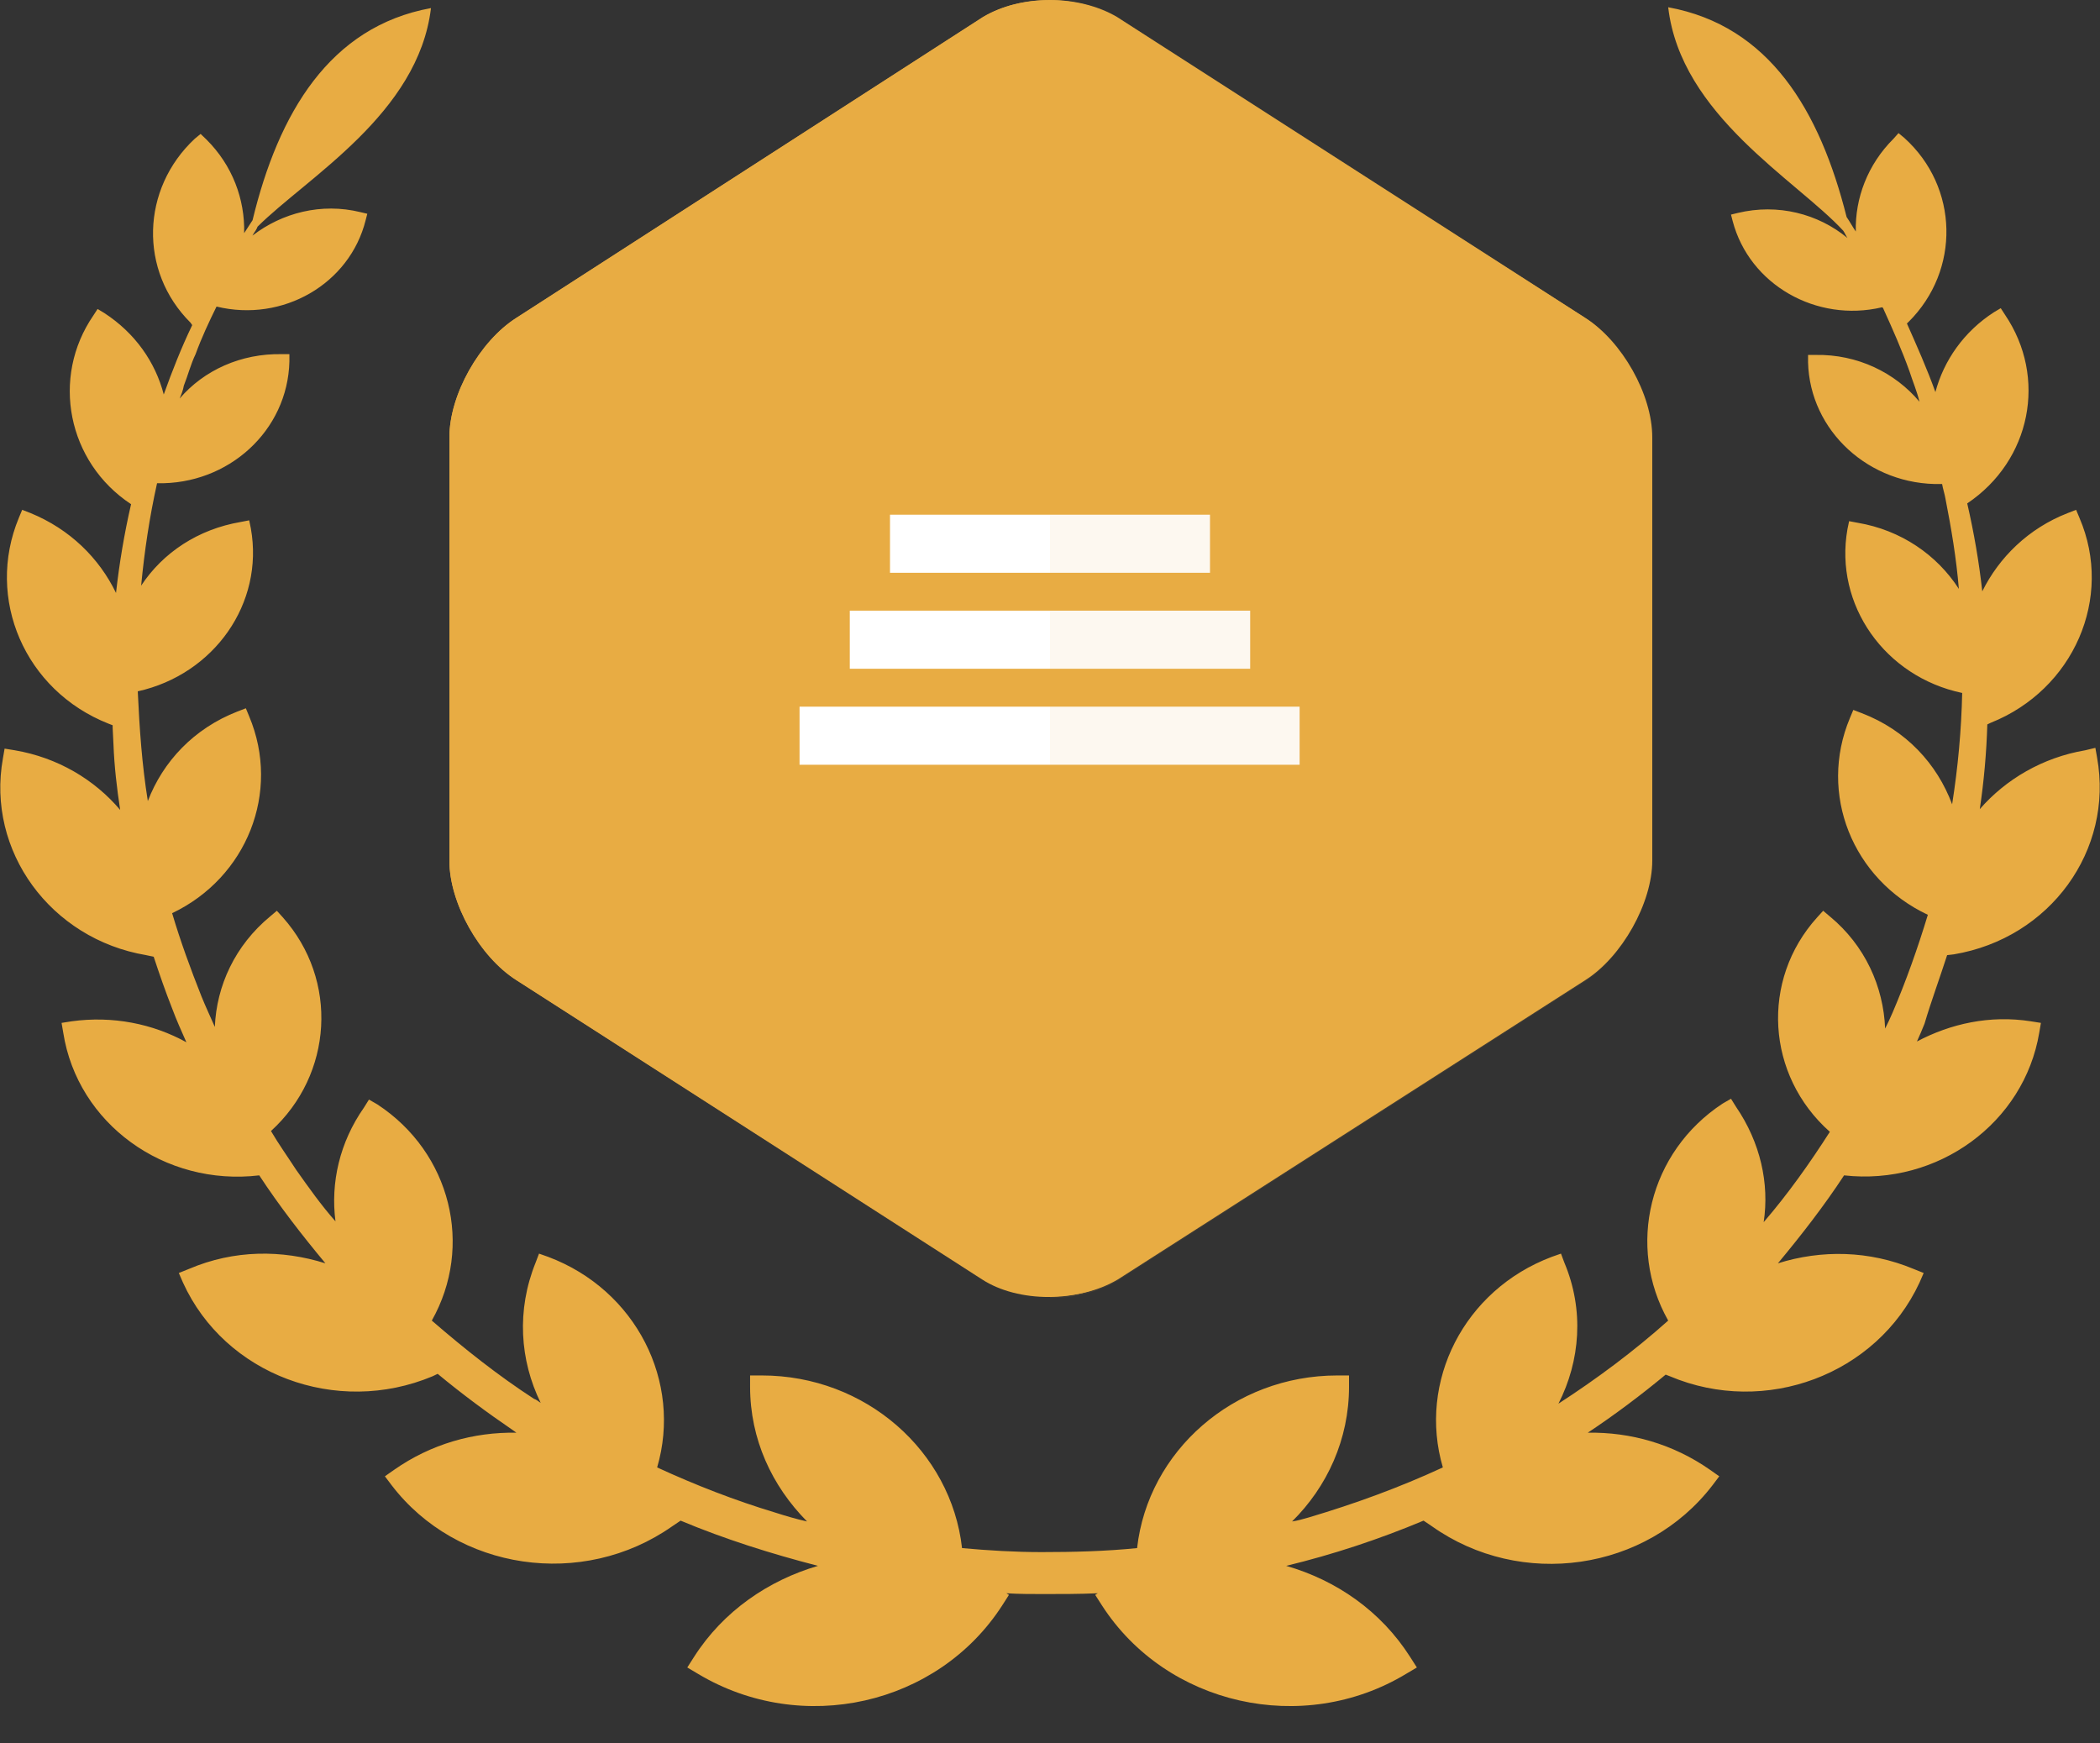 <svg width="53" height="44" viewBox="0 0 53 44" fill="none" xmlns="http://www.w3.org/2000/svg">
<rect x="0" y="0" width="53" height="44" fill="#333333" stroke="none"/>
<path fill-rule="evenodd" clip-rule="evenodd" d="M49.142 24.106L49.311 24.086C51.742 23.679 53.349 21.459 52.926 19.118L52.883 18.874L52.63 18.935C51.551 19.118 50.621 19.668 49.966 20.421C50.072 19.708 50.135 18.996 50.156 18.283L50.241 18.242C52.334 17.408 53.349 15.087 52.482 13.071L52.397 12.867L52.186 12.949C51.192 13.336 50.452 14.069 50.029 14.924C49.945 14.171 49.818 13.438 49.649 12.705C51.256 11.626 51.678 9.529 50.6 7.94L50.495 7.778L50.325 7.879C49.564 8.368 49.057 9.101 48.846 9.895C48.634 9.305 48.38 8.734 48.127 8.164L48.169 8.124C49.48 6.821 49.438 4.724 48.063 3.482L47.915 3.359L47.788 3.502C47.133 4.154 46.816 5.009 46.837 5.843C46.753 5.721 46.689 5.599 46.605 5.477C45.928 2.789 44.66 0.652 42.102 0.183C42.419 2.912 45.336 4.54 46.52 5.823C46.562 5.884 46.584 5.945 46.626 6.006C45.886 5.395 44.871 5.131 43.856 5.375L43.687 5.416L43.729 5.579C44.152 7.187 45.843 8.144 47.492 7.757H47.514C47.514 7.778 47.535 7.778 47.535 7.798C47.767 8.307 48 8.836 48.19 9.366C48.275 9.63 48.38 9.875 48.444 10.139C47.831 9.406 46.879 8.938 45.822 8.958H45.632V9.142C45.674 10.872 47.175 12.257 48.993 12.216H49.015C49.036 12.338 49.078 12.46 49.099 12.582C49.247 13.336 49.374 14.089 49.438 14.863C48.888 14.008 47.979 13.377 46.879 13.193L46.668 13.153L46.626 13.356C46.288 15.27 47.577 17.082 49.522 17.489C49.501 18.426 49.416 19.362 49.268 20.299C48.888 19.281 48.106 18.426 46.985 17.998L46.774 17.917L46.689 18.12C45.886 20.034 46.753 22.192 48.655 23.088C48.402 23.923 48.106 24.758 47.767 25.552C47.704 25.694 47.641 25.837 47.577 25.959C47.535 24.9 47.07 23.862 46.182 23.129L46.013 22.986L45.865 23.149C44.427 24.737 44.575 27.14 46.182 28.565C45.674 29.359 45.125 30.133 44.512 30.845C44.66 29.868 44.427 28.83 43.814 27.934L43.687 27.73L43.476 27.852C41.615 29.074 41.045 31.456 42.102 33.329C41.235 34.103 40.305 34.795 39.332 35.426C39.882 34.347 39.987 33.065 39.48 31.863L39.396 31.639L39.163 31.721C36.943 32.556 35.781 34.877 36.415 37.035C35.315 37.544 34.195 37.951 33.032 38.297C32.884 38.338 32.757 38.378 32.609 38.399C33.497 37.523 34.047 36.322 34.047 34.999V34.714H33.751C31.13 34.714 28.973 36.627 28.698 39.071C27.895 39.152 27.092 39.172 26.288 39.172C25.612 39.172 24.956 39.132 24.28 39.071C24.005 36.627 21.849 34.714 19.227 34.714H18.931V34.999C18.931 36.322 19.481 37.503 20.369 38.399C20.094 38.338 19.819 38.256 19.566 38.175C18.551 37.869 17.557 37.483 16.585 37.035C17.219 34.877 16.056 32.556 13.836 31.721L13.604 31.639L13.519 31.863C13.033 33.065 13.118 34.327 13.646 35.406C13.583 35.365 13.54 35.324 13.477 35.304C12.568 34.714 11.722 34.042 10.898 33.329C11.955 31.456 11.384 29.094 9.524 27.873L9.312 27.751L9.185 27.954C8.572 28.83 8.34 29.848 8.467 30.825C8.107 30.418 7.79 29.97 7.473 29.522C7.262 29.196 7.029 28.87 6.839 28.545C8.403 27.119 8.551 24.737 7.135 23.149L6.987 22.986L6.818 23.129C5.93 23.862 5.465 24.88 5.422 25.918C5.317 25.674 5.19 25.409 5.084 25.145C4.809 24.452 4.556 23.76 4.344 23.047C6.226 22.152 7.092 19.994 6.289 18.08L6.205 17.876L5.993 17.957C4.894 18.385 4.112 19.22 3.731 20.217C3.583 19.301 3.52 18.385 3.477 17.448C5.401 17.021 6.67 15.229 6.331 13.336L6.289 13.132L6.078 13.173C4.999 13.356 4.112 13.947 3.562 14.781C3.646 13.906 3.773 13.051 3.964 12.196C5.761 12.236 7.262 10.872 7.304 9.121V8.938H7.114C6.078 8.918 5.147 9.345 4.534 10.058C4.577 9.956 4.619 9.854 4.64 9.732C4.746 9.467 4.809 9.203 4.936 8.938C5.084 8.531 5.274 8.124 5.465 7.737C7.135 8.144 8.826 7.167 9.228 5.558L9.27 5.395L9.101 5.355C8.107 5.11 7.114 5.375 6.374 5.945C6.374 5.925 6.395 5.925 6.395 5.904C6.437 5.843 6.479 5.782 6.5 5.721C7.748 4.479 10.559 2.871 10.877 0.204C8.319 0.672 7.029 2.85 6.374 5.558C6.31 5.66 6.226 5.782 6.162 5.884C6.183 5.029 5.866 4.174 5.211 3.522L5.063 3.38L4.915 3.502C3.562 4.764 3.498 6.841 4.809 8.144L4.851 8.205C4.577 8.775 4.344 9.366 4.133 9.956C3.921 9.142 3.414 8.409 2.632 7.9L2.463 7.798L2.357 7.961C1.279 9.529 1.702 11.666 3.308 12.725C3.139 13.458 3.012 14.211 2.928 14.965C2.505 14.089 1.765 13.356 0.771 12.949L0.56 12.867L0.475 13.071C-0.37 15.107 0.623 17.428 2.737 18.263L2.843 18.304V18.365L2.864 18.792C2.885 19.342 2.949 19.892 3.033 20.441C2.378 19.668 1.448 19.118 0.37 18.935L0.116 18.894L0.074 19.138C-0.349 21.48 1.279 23.699 3.689 24.106L3.879 24.147C4.027 24.595 4.175 25.022 4.344 25.45C4.45 25.735 4.577 26.02 4.704 26.305C3.858 25.837 2.843 25.633 1.807 25.776L1.554 25.816L1.596 26.061C1.955 28.361 4.154 29.949 6.543 29.664C7.05 30.438 7.621 31.171 8.213 31.884C7.114 31.538 5.909 31.538 4.767 32.026L4.513 32.128L4.619 32.372C5.676 34.693 8.488 35.752 10.919 34.734L11.046 34.673C11.659 35.182 12.293 35.65 12.948 36.098C12.97 36.118 13.012 36.139 13.033 36.159C11.955 36.139 10.877 36.444 9.946 37.096L9.714 37.259L9.883 37.483C11.532 39.641 14.703 40.109 16.965 38.521L17.177 38.378C18.297 38.847 19.46 39.213 20.644 39.519C19.396 39.885 18.255 40.659 17.515 41.819L17.346 42.084L17.62 42.247C20.242 43.815 23.667 43.041 25.295 40.516L25.464 40.252L25.4 40.211C25.718 40.231 26.035 40.231 26.331 40.231C26.796 40.231 27.24 40.231 27.705 40.211L27.641 40.252L27.81 40.516C29.438 43.041 32.884 43.815 35.484 42.247L35.759 42.084L35.59 41.819C34.85 40.659 33.73 39.885 32.461 39.519C33.645 39.233 34.808 38.847 35.928 38.378L36.14 38.521C38.381 40.109 41.552 39.661 43.222 37.483L43.391 37.259L43.159 37.096C42.228 36.444 41.15 36.139 40.072 36.159C40.749 35.711 41.425 35.202 42.038 34.693L42.144 34.734C44.554 35.752 47.366 34.693 48.444 32.372L48.55 32.128L48.296 32.026C47.175 31.558 45.97 31.538 44.871 31.884C45.463 31.171 46.034 30.438 46.541 29.664C48.909 29.929 51.086 28.341 51.467 26.061L51.509 25.816L51.256 25.776C50.22 25.613 49.226 25.837 48.38 26.285C48.444 26.142 48.507 26 48.571 25.837C48.74 25.267 48.951 24.697 49.142 24.106Z" fill="#E8AC43"/>
<path d="M41.637 21.724C41.637 22.803 40.876 24.147 39.945 24.737L28.149 32.291C27.218 32.881 25.696 32.881 24.787 32.291L13.033 24.737C12.103 24.147 11.342 22.783 11.342 21.724V11.035C11.342 9.956 12.103 8.612 13.033 8.022L24.787 0.448C25.718 -0.142 27.24 -0.142 28.17 0.448L39.966 8.001C40.897 8.592 41.658 9.956 41.658 11.015V21.724H41.637Z" fill="#E8AC43"/>
<path d="M30.038 13.49V13.956H22.962V13.49H30.038ZM31.052 15.912V16.378H21.947V15.912H31.052ZM20.679 18.335H32.3V18.801H20.679V18.335Z" fill="#E8AC43" stroke="white"/>
<path opacity="0.08" d="M39.945 8.022L28.191 0.428C27.747 0.143 27.134 0 26.5 0V32.759C27.113 32.759 27.704 32.617 28.191 32.331L39.987 24.778C40.917 24.188 41.679 22.823 41.679 21.765V11.035C41.636 9.956 40.875 8.612 39.945 8.022Z" fill="#E8AC43"/>
<path d="M26.5 0.977C26.923 0.977 27.324 1.079 27.62 1.262L39.417 8.816C40.072 9.223 40.643 10.282 40.643 11.035V21.724C40.643 22.477 40.072 23.516 39.417 23.943L27.62 31.497C27.345 31.66 26.944 31.782 26.5 31.782C26.077 31.782 25.675 31.68 25.379 31.497L13.583 23.943C12.927 23.536 12.357 22.477 12.357 21.724V11.035C12.357 10.282 12.927 9.243 13.583 8.816L25.379 1.262C25.654 1.079 26.056 0.977 26.5 0.977ZM26.5 0C25.887 0 25.295 0.143 24.808 0.428L13.033 8.022C12.103 8.612 11.342 9.976 11.342 11.035V21.724C11.342 22.803 12.103 24.147 13.033 24.737L24.83 32.291C25.274 32.576 25.887 32.718 26.521 32.718C27.155 32.718 27.726 32.576 28.212 32.291L40.009 24.737C40.939 24.147 41.7 22.783 41.7 21.724V11.035C41.7 9.956 40.939 8.612 40.009 8.022L28.191 0.428C27.705 0.143 27.092 0 26.5 0Z" fill="#E8AC43"/>
</svg>
